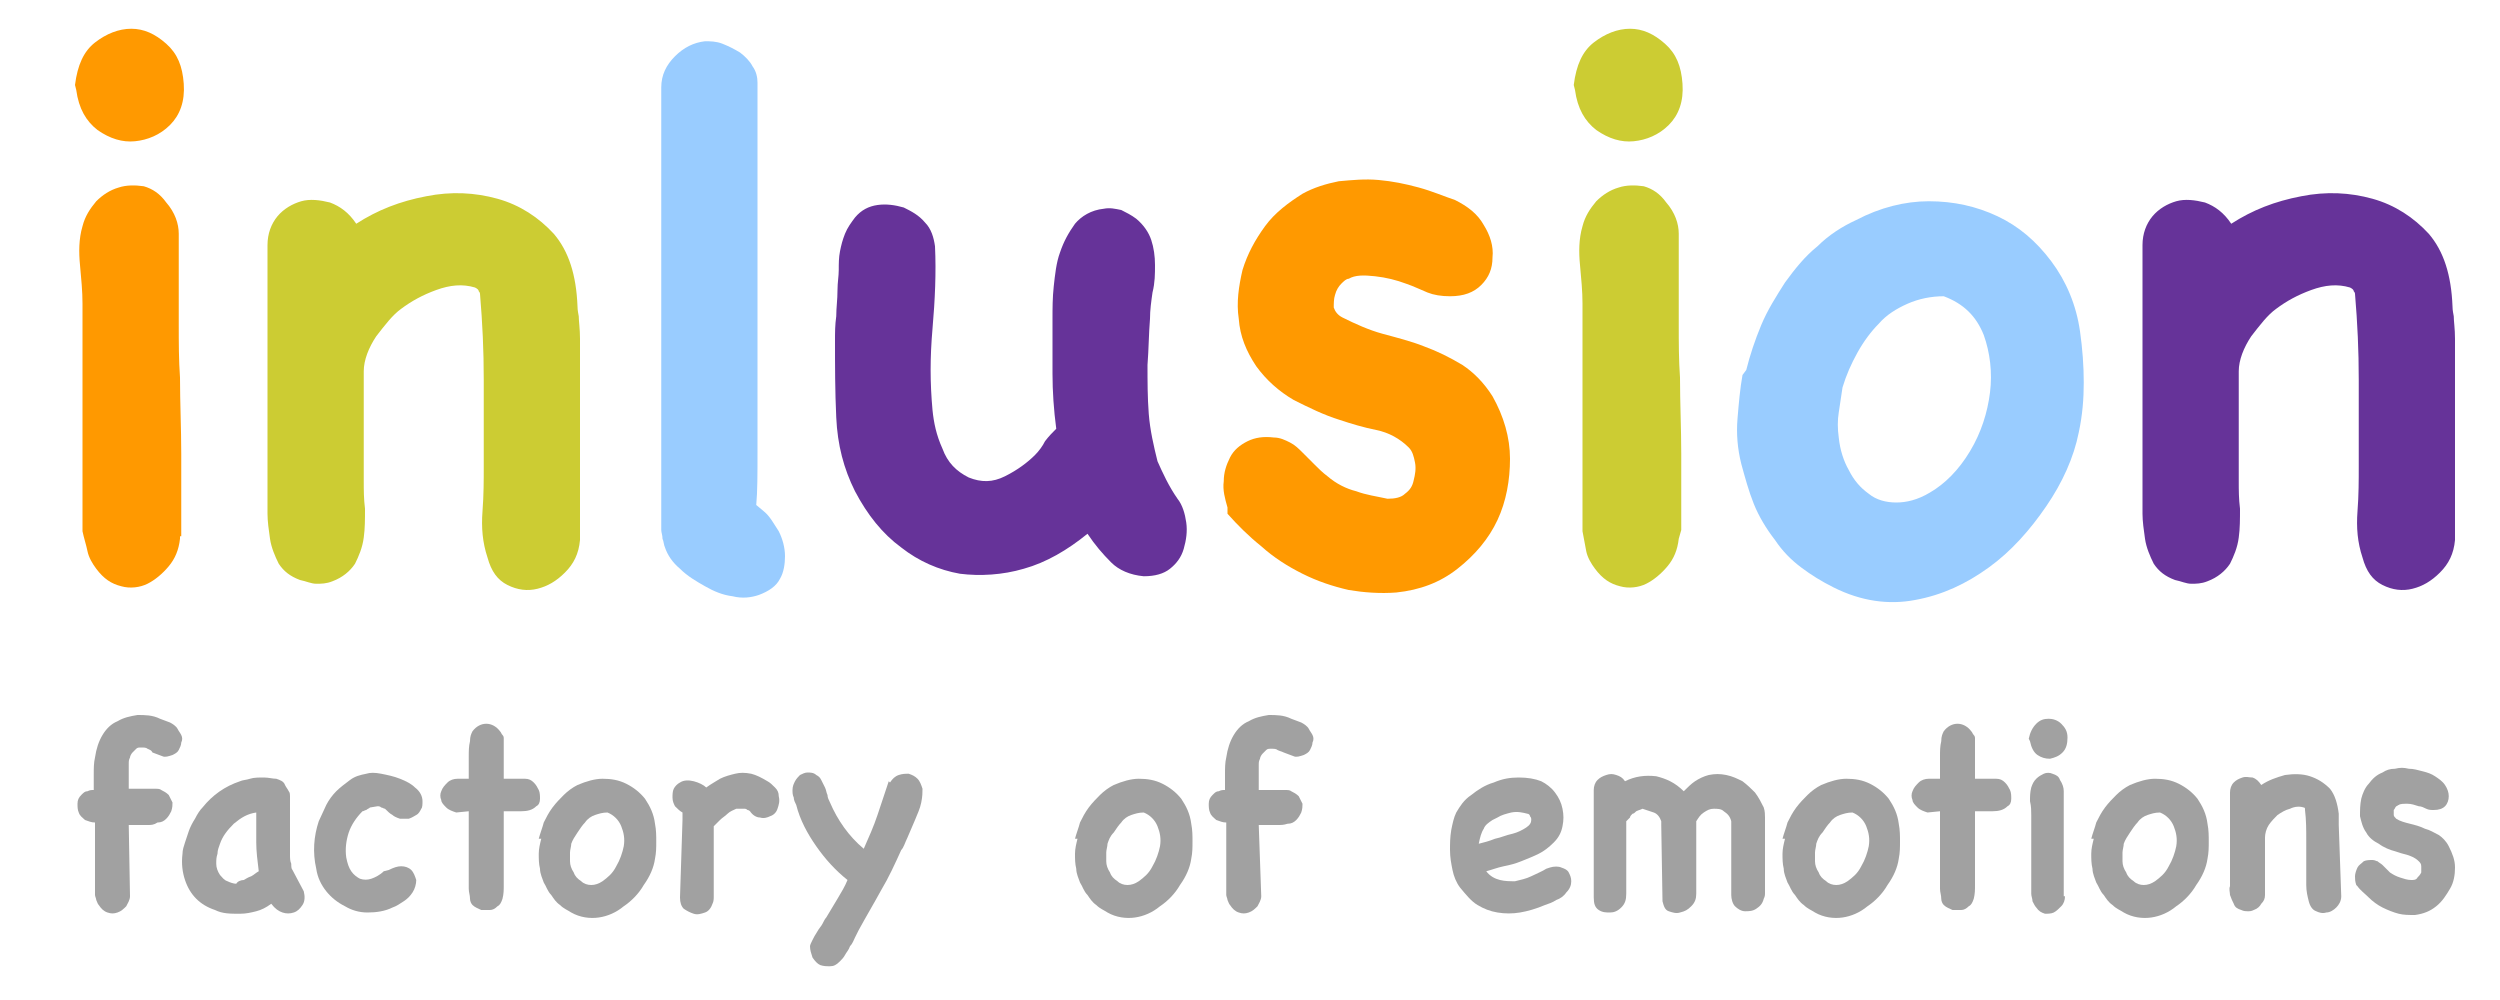 <?xml version="1.0" encoding="utf-8"?>
<!-- Generator: Adobe Illustrator 18.0.0, SVG Export Plug-In . SVG Version: 6.00 Build 0)  -->
<!DOCTYPE svg PUBLIC "-//W3C//DTD SVG 1.1//EN" "http://www.w3.org/Graphics/SVG/1.1/DTD/svg11.dtd">
<svg version="1.1" id="Layer_1" xmlns="http://www.w3.org/2000/svg" xmlns:xlink="http://www.w3.org/1999/xlink" x="0px" y="0px"
	 viewBox="0 0 200 80" enable-background="new 0 0 200 80" xml:space="preserve">
<g>
	<path fill="#A1A1A1" d="M10.4,71.7c0,0.3-0.2,0.6-0.3,0.8c-0.2,0.2-0.4,0.4-0.7,0.5c-0.3,0.1-0.5,0.1-0.8,0
		c-0.3-0.1-0.5-0.3-0.7-0.6c-0.1-0.1-0.1-0.2-0.2-0.4c0-0.1-0.1-0.3-0.1-0.4v-5.8c-0.3,0-0.5-0.1-0.8-0.2c-0.2-0.2-0.4-0.3-0.5-0.6
		c-0.1-0.2-0.1-0.5-0.1-0.7c0-0.3,0.1-0.5,0.3-0.7c0.2-0.2,0.3-0.3,0.5-0.3c0.2-0.1,0.3-0.1,0.5-0.1c0-0.5,0-0.9,0-1.3
		s0-0.9,0.1-1.3c0.1-0.7,0.3-1.3,0.6-1.8s0.7-0.9,1.2-1.1c0.5-0.3,1-0.4,1.6-0.5c0.6,0,1.2,0,1.8,0.3c0.3,0.1,0.5,0.2,0.8,0.3
		c0.2,0.1,0.5,0.3,0.6,0.5c0.1,0.2,0.2,0.3,0.3,0.5c0.1,0.2,0.1,0.4,0,0.6c0,0.2-0.1,0.4-0.2,0.6c-0.1,0.2-0.3,0.3-0.5,0.4
		c-0.3,0.1-0.6,0.2-0.8,0.1c-0.3-0.1-0.5-0.2-0.8-0.3C12.1,60,12,60,11.8,59.9c-0.1-0.1-0.3-0.1-0.5-0.1c-0.2,0-0.3,0-0.4,0.1
		c-0.1,0.1-0.2,0.2-0.3,0.3c-0.1,0.1-0.2,0.3-0.2,0.4c-0.1,0.2-0.1,0.3-0.1,0.5c0,0.3,0,0.7,0,1s0,0.7,0,1c0.2,0,0.5,0,0.7,0
		c0.3,0,0.5,0,0.7,0s0.5,0,0.7,0s0.4,0,0.5,0.1c0.2,0.1,0.4,0.2,0.6,0.4c0.1,0.2,0.2,0.4,0.3,0.6c0,0.2,0,0.4-0.1,0.7
		c-0.1,0.2-0.2,0.4-0.4,0.6c-0.2,0.2-0.4,0.3-0.7,0.3C12.3,66,12.1,66,11.8,66s-0.6,0-0.8,0c-0.3,0-0.5,0-0.7,0L10.4,71.7L10.4,71.7
		z"/>
	<path fill="#A1A1A1" d="M19.5,70.4c0.2-0.1,0.3-0.2,0.6-0.3c0.2-0.1,0.4-0.3,0.6-0.4c-0.1-0.8-0.2-1.6-0.2-2.3c0-0.8,0-1.6,0-2.4
		c-0.7,0.1-1.2,0.4-1.8,0.9c-0.5,0.5-0.9,1-1.1,1.6c-0.1,0.3-0.2,0.5-0.2,0.8c-0.1,0.3-0.1,0.5-0.1,0.8c0,0.3,0.1,0.6,0.3,0.9
		c0.2,0.2,0.3,0.4,0.6,0.5c0.2,0.1,0.5,0.2,0.7,0.2C19,70.5,19.3,70.4,19.5,70.4L19.5,70.4L19.5,70.4z M24.3,71.3
		c0.1,0.4,0.1,0.8-0.1,1.1c-0.2,0.3-0.4,0.5-0.7,0.6c-0.3,0.1-0.6,0.1-0.9,0c-0.3-0.1-0.6-0.3-0.9-0.7c-0.4,0.3-0.8,0.5-1.2,0.6
		c-0.4,0.1-0.8,0.2-1.3,0.2c-0.8,0-1.4,0-2-0.3c-0.6-0.2-1.1-0.5-1.5-0.9c-0.4-0.4-0.7-0.9-0.9-1.5s-0.3-1.3-0.2-2.1
		c0-0.3,0.1-0.6,0.2-0.9c0.1-0.3,0.2-0.6,0.3-0.9c0.1-0.3,0.3-0.7,0.5-1c0.2-0.4,0.4-0.7,0.6-0.9c0.8-1,1.8-1.7,3-2.1
		c0.2-0.1,0.5-0.1,0.8-0.2c0.3-0.1,0.7-0.1,1.1-0.1s0.7,0.1,1,0.1c0.3,0.1,0.6,0.2,0.7,0.5c0.1,0.2,0.2,0.3,0.3,0.5
		c0.1,0.1,0.1,0.3,0.1,0.4c0,0.1,0,0.3,0,0.5c0,0.2,0,0.4,0,0.6c0,0.4,0,0.8,0,1.2s0,0.8,0,1.2c0,0.1,0,0.3,0,0.5s0,0.4,0,0.7
		c0,0.2,0,0.5,0.1,0.7c0,0.2,0,0.4,0.1,0.5L24.3,71.3L24.3,71.3z"/>
	<path fill="#A1A1A1" d="M31.1,69.6c0.4-0.2,0.7-0.3,1-0.3c0.3,0,0.6,0.1,0.8,0.3c0.2,0.2,0.3,0.5,0.4,0.8c0,0.3-0.1,0.7-0.3,1
		c-0.2,0.3-0.4,0.5-0.7,0.7c-0.3,0.2-0.6,0.4-0.9,0.5c-0.6,0.3-1.3,0.4-2,0.4c-0.7,0-1.3-0.2-1.8-0.5c-0.6-0.3-1.1-0.7-1.5-1.2
		c-0.4-0.5-0.7-1.1-0.8-1.8c-0.3-1.3-0.2-2.6,0.2-3.8c0.2-0.4,0.4-0.9,0.6-1.3c0.2-0.4,0.5-0.8,0.8-1.1c0.3-0.3,0.7-0.6,1.1-0.9
		c0.4-0.3,0.8-0.4,1.3-0.5c0.3-0.1,0.7-0.1,1.2,0c0.5,0.1,1,0.2,1.5,0.4c0.5,0.2,0.9,0.4,1.2,0.7c0.4,0.3,0.6,0.7,0.6,1.1
		c0,0.2,0,0.5-0.1,0.6c-0.1,0.2-0.2,0.4-0.4,0.5c-0.2,0.1-0.3,0.2-0.6,0.3c-0.2,0-0.4,0-0.7,0c-0.3-0.1-0.5-0.2-0.6-0.3
		c-0.2-0.1-0.4-0.3-0.6-0.5c-0.1,0-0.2-0.1-0.3-0.1c-0.1-0.1-0.2-0.1-0.3-0.1l-0.6,0.1c-0.1,0.1-0.2,0.1-0.3,0.2
		c-0.1,0-0.2,0.1-0.3,0.1c-0.5,0.5-0.9,1.1-1.1,1.7s-0.3,1.3-0.2,2c0.1,0.5,0.2,0.8,0.4,1.1c0.2,0.3,0.5,0.5,0.7,0.6
		c0.3,0.1,0.6,0.1,0.9,0c0.3-0.1,0.7-0.3,1-0.6L31.1,69.6L31.1,69.6z"/>
	<path fill="#A1A1A1" d="M36.5,65c-0.3-0.1-0.6-0.2-0.8-0.4c-0.2-0.2-0.4-0.4-0.4-0.6c-0.1-0.2-0.1-0.5,0-0.7
		c0.1-0.3,0.3-0.5,0.5-0.7c0.2-0.2,0.5-0.3,0.8-0.3c0.3,0,0.6,0,0.9,0c0-0.1,0-0.3,0-0.7c0-0.3,0-0.7,0-1.1s0-0.8,0.1-1.2
		c0-0.4,0.1-0.6,0.2-0.8c0.3-0.4,0.7-0.6,1.1-0.6c0.4,0,0.8,0.2,1.1,0.6c0.1,0.1,0.1,0.2,0.2,0.3c0.1,0.1,0.1,0.2,0.1,0.3
		c0,0.5,0,1.1,0,1.6c0,0.5,0,1.1,0,1.6H42c0.3,0,0.5,0.1,0.7,0.3c0.2,0.2,0.3,0.4,0.4,0.6c0.1,0.2,0.1,0.5,0.1,0.7
		c0,0.3-0.1,0.5-0.3,0.6c-0.3,0.3-0.7,0.4-1.2,0.4s-0.9,0-1.4,0c0,0.8,0,1.6,0,2.4s0,1.6,0,2.4c0,0.3,0,0.7,0,1.1
		c0,0.4,0,0.7-0.1,1.1c-0.1,0.3-0.2,0.5-0.4,0.6c-0.2,0.2-0.4,0.3-0.6,0.3s-0.4,0-0.7,0c-0.2-0.1-0.5-0.2-0.7-0.4
		c-0.1-0.1-0.2-0.3-0.2-0.5c0-0.3-0.1-0.5-0.1-0.8c0-0.3,0-0.7,0-1s0-0.7,0-1.2c0-0.5,0-1,0-1.5c0-0.5,0-1,0-1.4c0-0.5,0-0.8,0-1.1
		L36.5,65L36.5,65z"/>
	<path fill="#A1A1A1" d="M45.7,67.5c0,0.2-0.1,0.5-0.1,0.7c0,0.2,0,0.5,0,0.7c0,0.3,0.1,0.6,0.3,0.9c0.1,0.3,0.3,0.5,0.6,0.7
		c0.2,0.2,0.5,0.3,0.8,0.3s0.6-0.1,0.9-0.3c0.4-0.3,0.8-0.6,1.1-1.2c0.3-0.5,0.5-1.1,0.6-1.6c0.1-0.6,0-1.1-0.2-1.6
		c-0.2-0.5-0.6-0.9-1.1-1.1c-0.4,0-0.7,0.1-1,0.2s-0.6,0.3-0.8,0.6c-0.2,0.2-0.4,0.5-0.6,0.8C46,66.9,45.8,67.2,45.7,67.5L45.7,67.5
		L45.7,67.5z M43.1,67.1c0.1-0.4,0.3-0.9,0.4-1.3c0.2-0.4,0.4-0.8,0.7-1.2c0.3-0.4,0.6-0.7,0.9-1c0.3-0.3,0.7-0.6,1.1-0.8
		c0.7-0.3,1.4-0.5,2-0.5c0.7,0,1.3,0.1,1.9,0.4c0.6,0.3,1.1,0.7,1.5,1.2c0.4,0.6,0.7,1.2,0.8,2c0.1,0.5,0.1,1,0.1,1.4
		c0,0.5,0,0.9-0.1,1.4c-0.1,0.7-0.4,1.4-0.9,2.1c-0.4,0.7-1,1.3-1.6,1.7c-0.6,0.5-1.3,0.8-2,0.9c-0.7,0.1-1.5,0-2.2-0.4
		c-0.3-0.2-0.6-0.3-0.9-0.6c-0.3-0.2-0.5-0.5-0.7-0.8c-0.3-0.3-0.4-0.7-0.6-1c-0.1-0.3-0.3-0.7-0.3-1.1c-0.1-0.4-0.1-0.8-0.1-1.2
		s0.1-0.8,0.2-1.2L43.1,67.1L43.1,67.1z"/>
	<path fill="#A1A1A1" d="M54.6,65.6L54.6,65.6c0-0.1,0-0.3,0-0.6c-0.2-0.1-0.4-0.3-0.6-0.5c-0.1-0.2-0.2-0.4-0.2-0.7
		c0-0.2,0-0.5,0.1-0.7c0.1-0.2,0.3-0.4,0.5-0.5c0.3-0.2,0.7-0.2,1.1-0.1c0.4,0.1,0.8,0.3,1,0.5c0.4-0.3,0.8-0.5,1.1-0.7
		c0.4-0.2,0.8-0.3,1.2-0.4c0.4-0.1,0.8-0.1,1.3,0c0.4,0.1,0.8,0.3,1.3,0.6c0.2,0.1,0.4,0.3,0.6,0.5c0.2,0.2,0.3,0.4,0.3,0.7
		c0.1,0.4,0,0.7-0.1,1c-0.1,0.3-0.3,0.5-0.6,0.6c-0.2,0.1-0.5,0.2-0.8,0.1c-0.3,0-0.6-0.2-0.8-0.5c-0.1-0.1-0.2-0.1-0.2-0.1
		s-0.1-0.1-0.2-0.1c-0.2,0-0.5,0-0.7,0c-0.2,0.1-0.5,0.2-0.7,0.4c-0.2,0.2-0.4,0.3-0.6,0.5c-0.2,0.2-0.3,0.3-0.5,0.5v5.6
		c0,0.2,0,0.4-0.1,0.6c-0.1,0.3-0.3,0.6-0.6,0.7c-0.3,0.1-0.6,0.2-0.9,0.1c-0.3-0.1-0.5-0.2-0.8-0.4c-0.2-0.2-0.3-0.5-0.3-0.9
		L54.6,65.6L54.6,65.6z"/>
	<path fill="#A1A1A1" d="M71.2,62.6c0.2-0.3,0.4-0.5,0.7-0.6c0.3-0.1,0.5-0.1,0.8-0.1c0.3,0.1,0.5,0.2,0.7,0.4
		c0.2,0.2,0.3,0.5,0.4,0.8c0,0.3,0,0.6-0.1,1.1c-0.1,0.5-0.3,0.9-0.5,1.4c-0.2,0.5-0.4,0.9-0.6,1.4c-0.2,0.4-0.3,0.8-0.5,1
		c-0.5,1.1-1,2.2-1.6,3.2c-0.6,1.1-1.2,2.1-1.8,3.2c-0.1,0.2-0.2,0.4-0.3,0.6c-0.1,0.2-0.2,0.5-0.4,0.7c-0.1,0.3-0.3,0.5-0.4,0.7
		c-0.1,0.2-0.3,0.4-0.4,0.5c-0.3,0.3-0.5,0.4-0.8,0.4c-0.3,0-0.5,0-0.8-0.1c-0.2-0.1-0.4-0.3-0.6-0.6c-0.1-0.3-0.2-0.6-0.2-0.9
		c0-0.1,0.1-0.3,0.2-0.5s0.2-0.4,0.4-0.7c0.1-0.2,0.3-0.4,0.4-0.6c0.1-0.2,0.2-0.4,0.3-0.5c0.3-0.5,0.6-1,0.9-1.5
		c0.3-0.5,0.6-1,0.8-1.5c-1-0.8-1.8-1.7-2.5-2.7s-1.3-2.1-1.6-3.3c-0.1-0.2-0.2-0.4-0.2-0.6c-0.1-0.2-0.1-0.4-0.1-0.6
		c0-0.3,0.1-0.5,0.2-0.7c0.1-0.2,0.3-0.4,0.4-0.5c0.2-0.1,0.4-0.2,0.6-0.2s0.5,0,0.7,0.2c0.2,0.1,0.3,0.2,0.4,0.4
		c0.1,0.2,0.2,0.4,0.3,0.6c0.1,0.2,0.1,0.4,0.2,0.6c0,0.2,0.1,0.4,0.2,0.6c0.6,1.4,1.5,2.7,2.7,3.7c0.4-0.9,0.8-1.8,1.1-2.7
		c0.3-0.9,0.6-1.8,0.9-2.7L71.2,62.6L71.2,62.6z"/>
	<path fill="#A1A1A1" d="M88.6,67.5c0,0.2-0.1,0.5-0.1,0.7c0,0.2,0,0.5,0,0.7c0,0.3,0.1,0.6,0.3,0.9c0.1,0.3,0.3,0.5,0.6,0.7
		c0.2,0.2,0.5,0.3,0.8,0.3c0.3,0,0.6-0.1,0.9-0.3c0.4-0.3,0.8-0.6,1.1-1.2c0.3-0.5,0.5-1.1,0.6-1.6c0.1-0.6,0-1.1-0.2-1.6
		c-0.2-0.5-0.6-0.9-1.1-1.1c-0.4,0-0.7,0.1-1,0.2s-0.6,0.3-0.8,0.6c-0.2,0.2-0.4,0.5-0.6,0.8C88.8,66.9,88.7,67.2,88.6,67.5
		L88.6,67.5L88.6,67.5z M86,67.1c0.1-0.4,0.3-0.9,0.4-1.3c0.2-0.4,0.4-0.8,0.7-1.2c0.3-0.4,0.6-0.7,0.9-1c0.3-0.3,0.7-0.6,1.1-0.8
		c0.7-0.3,1.4-0.5,2-0.5c0.7,0,1.3,0.1,1.9,0.4c0.6,0.3,1.1,0.7,1.5,1.2c0.4,0.6,0.7,1.2,0.8,2c0.1,0.5,0.1,1,0.1,1.4
		c0,0.5,0,0.9-0.1,1.4c-0.1,0.7-0.4,1.4-0.9,2.1c-0.4,0.7-1,1.3-1.6,1.7c-0.6,0.5-1.3,0.8-2,0.9c-0.7,0.1-1.5,0-2.2-0.4
		c-0.3-0.2-0.6-0.3-0.9-0.6c-0.3-0.2-0.5-0.5-0.7-0.8c-0.3-0.3-0.4-0.7-0.6-1c-0.1-0.3-0.3-0.7-0.3-1.1C86,69.1,86,68.7,86,68.3
		s0.1-0.8,0.2-1.2L86,67.1L86,67.1z"/>
	<path fill="#A1A1A1" d="M100.9,71.7c0,0.3-0.2,0.6-0.3,0.8c-0.2,0.2-0.4,0.4-0.7,0.5c-0.3,0.1-0.5,0.1-0.8,0
		c-0.3-0.1-0.5-0.3-0.7-0.6c-0.1-0.1-0.1-0.2-0.2-0.4c0-0.1-0.1-0.3-0.1-0.4v-5.8c-0.3,0-0.5-0.1-0.8-0.2c-0.2-0.2-0.4-0.3-0.5-0.6
		c-0.1-0.2-0.1-0.5-0.1-0.7c0-0.3,0.1-0.5,0.3-0.7c0.2-0.2,0.3-0.3,0.5-0.3c0.2-0.1,0.3-0.1,0.5-0.1c0-0.5,0-0.9,0-1.3
		s0-0.9,0.1-1.3c0.1-0.7,0.3-1.3,0.6-1.8c0.3-0.5,0.7-0.9,1.2-1.1c0.5-0.3,1-0.4,1.6-0.5c0.6,0,1.2,0,1.8,0.3
		c0.3,0.1,0.5,0.2,0.8,0.3c0.2,0.1,0.5,0.3,0.6,0.5c0.1,0.2,0.2,0.3,0.3,0.5c0.1,0.2,0.1,0.4,0,0.6c0,0.2-0.1,0.4-0.2,0.6
		c-0.1,0.2-0.3,0.3-0.5,0.4c-0.3,0.1-0.6,0.2-0.8,0.1c-0.3-0.1-0.5-0.2-0.8-0.3c-0.2-0.1-0.3-0.1-0.5-0.2c-0.1-0.1-0.3-0.1-0.5-0.1
		c-0.2,0-0.3,0-0.4,0.1c-0.1,0.1-0.2,0.2-0.3,0.3c-0.1,0.1-0.2,0.3-0.2,0.4c-0.1,0.2-0.1,0.3-0.1,0.5c0,0.3,0,0.7,0,1s0,0.7,0,1
		c0.2,0,0.5,0,0.7,0c0.3,0,0.5,0,0.7,0s0.5,0,0.7,0c0.2,0,0.4,0,0.5,0.1c0.2,0.1,0.4,0.2,0.6,0.4c0.1,0.2,0.2,0.4,0.3,0.6
		c0,0.2,0,0.4-0.1,0.7c-0.1,0.2-0.2,0.4-0.4,0.6c-0.2,0.2-0.4,0.3-0.7,0.3c-0.3,0.1-0.5,0.1-0.8,0.1s-0.6,0-0.8,0
		c-0.3,0-0.5,0-0.7,0L100.9,71.7L100.9,71.7z"/>
	<path fill="#A1A1A1" d="M119.4,65.6c-0.3,0.2-0.6,0.4-0.7,0.7c-0.2,0.3-0.3,0.7-0.4,1.2c0.4-0.1,0.8-0.2,1.3-0.4
		c0.5-0.1,0.9-0.3,1.4-0.4c0.4-0.1,0.8-0.3,1.1-0.5c0.3-0.2,0.4-0.4,0.4-0.6c0-0.1,0-0.2-0.1-0.3c0-0.1-0.1-0.2-0.2-0.2
		c-0.4-0.1-0.8-0.2-1.3-0.1c-0.4,0.1-0.8,0.2-1.1,0.4L119.4,65.6L119.4,65.6z M124,69.4c0.3-0.1,0.7-0.1,0.9,0
		c0.3,0.1,0.5,0.2,0.6,0.4s0.2,0.4,0.2,0.7c0,0.3-0.1,0.6-0.4,0.9c-0.2,0.3-0.5,0.5-0.8,0.6c-0.3,0.2-0.6,0.3-0.9,0.4
		c-0.7,0.3-1.4,0.5-2,0.6c-0.6,0.1-1.2,0.1-1.8,0c-0.6-0.1-1.1-0.3-1.6-0.6c-0.5-0.3-0.9-0.8-1.4-1.4c-0.3-0.4-0.5-0.9-0.6-1.4
		c-0.1-0.5-0.2-1-0.2-1.6c0-0.5,0-1,0.1-1.6c0.1-0.5,0.2-1,0.4-1.4c0.3-0.5,0.6-1,1.2-1.4c0.5-0.4,1.1-0.8,1.8-1
		c0.7-0.3,1.3-0.4,2-0.4s1.3,0.1,1.8,0.3c0.4,0.2,0.8,0.5,1.1,0.9s0.5,0.8,0.6,1.3c0.1,0.5,0.1,0.9,0,1.4c-0.1,0.5-0.3,0.9-0.7,1.3
		c-0.4,0.4-0.8,0.7-1.2,0.9c-0.4,0.2-0.9,0.4-1.4,0.6c-0.5,0.2-0.9,0.3-1.4,0.4c-0.5,0.1-1,0.3-1.4,0.4c0.3,0.4,0.7,0.6,1.1,0.7
		c0.4,0.1,0.8,0.1,1.2,0.1c0.4-0.1,0.9-0.2,1.3-0.4c0.4-0.2,0.9-0.4,1.2-0.6L124,69.4L124,69.4z"/>
	<path fill="#A1A1A1" d="M132.9,66v-0.3c-0.1-0.3-0.3-0.6-0.6-0.7s-0.6-0.2-0.9-0.3c-0.2,0.1-0.3,0.1-0.5,0.2
		c-0.1,0.1-0.2,0.2-0.3,0.2c-0.1,0.1-0.2,0.2-0.2,0.3c-0.1,0.1-0.2,0.2-0.3,0.3v5.8c0,0.5-0.1,0.8-0.4,1.1c-0.3,0.3-0.6,0.4-0.9,0.4
		c-0.3,0-0.6,0-0.9-0.2c-0.3-0.2-0.4-0.5-0.4-1c0-1.1,0-2.4,0-3.8c0-1.4,0-3.1,0-4.8c0-0.3,0.1-0.6,0.3-0.8c0.2-0.2,0.4-0.3,0.7-0.4
		c0.3-0.1,0.5-0.1,0.8,0c0.3,0.1,0.5,0.2,0.7,0.5c0.8-0.4,1.6-0.5,2.5-0.4c0.8,0.2,1.5,0.5,2.2,1.2c0.3-0.3,0.6-0.6,0.9-0.8
		c0.3-0.2,0.7-0.4,1.1-0.5c0.5-0.1,0.9-0.1,1.4,0c0.5,0.1,0.9,0.3,1.3,0.5c0.4,0.3,0.7,0.6,1,0.9c0.3,0.4,0.5,0.8,0.7,1.2
		c0.1,0.3,0.1,0.6,0.1,0.8v6c0,0.2,0,0.3-0.1,0.5c-0.1,0.4-0.3,0.6-0.6,0.8s-0.6,0.2-0.9,0.2c-0.3,0-0.6-0.2-0.8-0.4
		s-0.3-0.6-0.3-0.9v-5.9c-0.1-0.4-0.3-0.6-0.6-0.8c-0.2-0.2-0.5-0.2-0.8-0.2s-0.5,0.1-0.8,0.3c-0.3,0.2-0.4,0.4-0.6,0.7v5.8
		c0,0.4-0.1,0.7-0.4,1s-0.5,0.4-0.9,0.5c-0.3,0.1-0.6,0-0.9-0.1c-0.3-0.1-0.4-0.4-0.5-0.8L132.9,66L132.9,66z"/>
	<path fill="#A1A1A1" d="M145.3,67.5c0,0.2-0.1,0.5-0.1,0.7c0,0.2,0,0.5,0,0.7c0,0.3,0.1,0.6,0.3,0.9c0.1,0.3,0.3,0.5,0.6,0.7
		c0.2,0.2,0.5,0.3,0.8,0.3s0.6-0.1,0.9-0.3c0.4-0.3,0.8-0.6,1.1-1.2c0.3-0.5,0.5-1.1,0.6-1.6c0.1-0.6,0-1.1-0.2-1.6
		c-0.2-0.5-0.6-0.9-1.1-1.1c-0.4,0-0.7,0.1-1,0.2s-0.6,0.3-0.8,0.6c-0.2,0.2-0.4,0.5-0.6,0.8C145.5,66.9,145.4,67.2,145.3,67.5
		L145.3,67.5L145.3,67.5z M142.6,67.1c0.1-0.4,0.3-0.9,0.4-1.3c0.2-0.4,0.4-0.8,0.7-1.2c0.3-0.4,0.6-0.7,0.9-1
		c0.3-0.3,0.7-0.6,1.1-0.8c0.7-0.3,1.4-0.5,2-0.5c0.7,0,1.3,0.1,1.9,0.4c0.6,0.3,1.1,0.7,1.5,1.2c0.4,0.6,0.7,1.2,0.8,2
		c0.1,0.5,0.1,1,0.1,1.4c0,0.5,0,0.9-0.1,1.4c-0.1,0.7-0.4,1.4-0.9,2.1c-0.4,0.7-1,1.3-1.6,1.7c-0.6,0.5-1.3,0.8-2,0.9
		c-0.7,0.1-1.5,0-2.2-0.4c-0.3-0.2-0.6-0.3-0.9-0.6c-0.3-0.2-0.5-0.5-0.7-0.8c-0.3-0.3-0.4-0.7-0.6-1c-0.1-0.3-0.3-0.7-0.3-1.1
		c-0.1-0.4-0.1-0.8-0.1-1.2s0.1-0.8,0.2-1.2L142.6,67.1L142.6,67.1z"/>
	<path fill="#A1A1A1" d="M154.2,65c-0.3-0.1-0.6-0.2-0.8-0.4S153,64.2,153,64c-0.1-0.2-0.1-0.5,0-0.7c0.1-0.3,0.3-0.5,0.5-0.7
		c0.2-0.2,0.5-0.3,0.8-0.3s0.6,0,0.9,0c0-0.1,0-0.3,0-0.7c0-0.3,0-0.7,0-1.1s0-0.8,0.1-1.2c0-0.4,0.1-0.6,0.2-0.8
		c0.3-0.4,0.7-0.6,1.1-0.6c0.4,0,0.8,0.2,1.1,0.6c0.1,0.1,0.1,0.2,0.2,0.3c0.1,0.1,0.1,0.2,0.1,0.3c0,0.5,0,1.1,0,1.6
		c0,0.5,0,1.1,0,1.6h1.7c0.3,0,0.5,0.1,0.7,0.3c0.2,0.2,0.3,0.4,0.4,0.6c0.1,0.2,0.1,0.5,0.1,0.7c0,0.3-0.1,0.5-0.3,0.6
		c-0.3,0.3-0.7,0.4-1.2,0.4c-0.5,0-0.9,0-1.4,0c0,0.8,0,1.6,0,2.4s0,1.6,0,2.4c0,0.3,0,0.7,0,1.1c0,0.4,0,0.7-0.1,1.1
		c-0.1,0.3-0.2,0.5-0.4,0.6c-0.2,0.2-0.4,0.3-0.6,0.3c-0.2,0-0.4,0-0.7,0c-0.2-0.1-0.5-0.2-0.7-0.4c-0.1-0.1-0.2-0.3-0.2-0.5
		c0-0.3-0.1-0.5-0.1-0.8c0-0.3,0-0.7,0-1s0-0.7,0-1.2c0-0.5,0-1,0-1.5c0-0.5,0-1,0-1.4c0-0.5,0-0.8,0-1.1L154.2,65L154.2,65z"/>
	<path fill="#A1A1A1" d="M162.3,59.1c0.1-0.5,0.3-0.9,0.6-1.2c0.3-0.3,0.6-0.4,1-0.4c0.3,0,0.7,0.1,1,0.4s0.5,0.6,0.5,1.1
		c0,0.5-0.1,0.9-0.4,1.2c-0.3,0.3-0.6,0.4-1,0.5c-0.4,0-0.7-0.1-1-0.3c-0.3-0.2-0.5-0.6-0.6-1.1L162.3,59.1L162.3,59.1z M165.2,71.7
		c0,0.3-0.1,0.6-0.3,0.8s-0.4,0.4-0.6,0.5c-0.2,0.1-0.5,0.1-0.7,0.1c-0.3-0.1-0.5-0.2-0.7-0.5c-0.1-0.1-0.2-0.3-0.3-0.5
		c0-0.2-0.1-0.4-0.1-0.6c0-0.2,0-0.4,0-0.6c0-0.2,0-0.4,0-0.5c0-0.9,0-1.7,0-2.6s0-1.7,0-2.6c0-0.3,0-0.7-0.1-1.1
		c0-0.4,0-0.7,0.1-1.1c0.1-0.3,0.2-0.5,0.4-0.7c0.2-0.2,0.4-0.3,0.6-0.4c0.2-0.1,0.5-0.1,0.7,0c0.3,0.1,0.5,0.2,0.6,0.5
		c0.2,0.3,0.3,0.6,0.3,0.9c0,0.3,0,0.6,0,1c0,0.5,0,1,0,1.5c0,0.5,0,1,0,1.5c0,0.7,0,1.4,0,2.1c0,0.7,0,1.4,0,2.1v0.2H165.2z"/>
	<path fill="#A1A1A1" d="M169.9,67.5c0,0.2-0.1,0.5-0.1,0.7c0,0.2,0,0.5,0,0.7c0,0.3,0.1,0.6,0.3,0.9c0.1,0.3,0.3,0.5,0.6,0.7
		c0.2,0.2,0.5,0.3,0.8,0.3c0.3,0,0.6-0.1,0.9-0.3c0.4-0.3,0.8-0.6,1.1-1.2c0.3-0.5,0.5-1.1,0.6-1.6c0.1-0.6,0-1.1-0.2-1.6
		c-0.2-0.5-0.6-0.9-1.1-1.1c-0.4,0-0.7,0.1-1,0.2c-0.3,0.1-0.6,0.3-0.8,0.6c-0.2,0.2-0.4,0.5-0.6,0.8
		C170.2,66.9,170,67.2,169.9,67.5L169.9,67.5L169.9,67.5z M167.3,67.1c0.1-0.4,0.3-0.9,0.4-1.3c0.2-0.4,0.4-0.8,0.7-1.2
		c0.3-0.4,0.6-0.7,0.9-1c0.3-0.3,0.7-0.6,1.1-0.8c0.7-0.3,1.4-0.5,2-0.5c0.7,0,1.3,0.1,1.9,0.4c0.6,0.3,1.1,0.7,1.5,1.2
		c0.4,0.6,0.7,1.2,0.8,2c0.1,0.5,0.1,1,0.1,1.4c0,0.5,0,0.9-0.1,1.4c-0.1,0.7-0.4,1.4-0.9,2.1c-0.4,0.7-1,1.3-1.6,1.7
		c-0.6,0.5-1.3,0.8-2,0.9c-0.7,0.1-1.5,0-2.2-0.4c-0.3-0.2-0.6-0.3-0.9-0.6c-0.3-0.2-0.5-0.5-0.7-0.8c-0.3-0.3-0.4-0.7-0.6-1
		c-0.1-0.3-0.3-0.7-0.3-1.1c-0.1-0.4-0.1-0.8-0.1-1.2s0.1-0.8,0.2-1.2L167.3,67.1L167.3,67.1z"/>
	<path fill="#A1A1A1" d="M187.3,71.7c0,0.4-0.2,0.7-0.4,0.9s-0.5,0.4-0.8,0.4c-0.3,0.1-0.6,0-0.8-0.1c-0.3-0.1-0.5-0.4-0.6-0.8
		c-0.1-0.4-0.2-0.8-0.2-1.3c0-0.4,0-0.9,0-1.2c0-0.8,0-1.6,0-2.4s0-1.6-0.1-2.4v-0.1c0,0,0-0.1-0.1-0.1c-0.3-0.1-0.7-0.1-1.1,0.1
		c-0.4,0.1-0.7,0.3-1,0.5c-0.2,0.2-0.5,0.5-0.7,0.8s-0.3,0.7-0.3,1v3c0,0.2,0,0.5,0,0.8c0,0.3,0,0.6,0,0.8c0,0.3-0.1,0.5-0.3,0.7
		c-0.1,0.2-0.3,0.4-0.6,0.5c-0.2,0.1-0.3,0.1-0.5,0.1c-0.1,0-0.3,0-0.5-0.1c-0.3-0.1-0.5-0.2-0.6-0.5c-0.1-0.2-0.2-0.4-0.3-0.7
		c0-0.2-0.1-0.5,0-0.7c0-0.2,0-0.4,0-0.5c0-0.3,0-0.8,0-1.5c0-0.6,0-1.3,0-2s0-1.4,0-2c0-0.6,0-1.1,0-1.5c0-0.3,0.1-0.6,0.3-0.8
		c0.2-0.2,0.4-0.3,0.7-0.4s0.5,0,0.8,0c0.3,0.1,0.5,0.3,0.7,0.6c0.6-0.4,1.2-0.6,1.9-0.8c0.7-0.1,1.4-0.1,2,0.1
		c0.6,0.2,1.1,0.5,1.6,1c0.4,0.5,0.6,1.2,0.7,2c0,0,0,0.1,0,0.3c0,0.1,0,0.3,0,0.6L187.3,71.7L187.3,71.7z"/>
	<path fill="#A1A1A1" d="M188.5,70.8c-0.1-0.3-0.1-0.5-0.1-0.7s0.1-0.5,0.2-0.7s0.3-0.3,0.5-0.5c0.2-0.1,0.5-0.1,0.7-0.1
		s0.3,0.1,0.4,0.1c0.1,0.1,0.3,0.2,0.4,0.3c0.1,0.1,0.2,0.2,0.3,0.3c0.1,0.1,0.2,0.2,0.3,0.3c0.3,0.2,0.5,0.3,0.8,0.4
		c0.3,0.1,0.6,0.2,0.9,0.2c0.2,0,0.4,0,0.5-0.2c0.1-0.1,0.2-0.2,0.3-0.4c0-0.1,0-0.3,0-0.5s-0.1-0.3-0.2-0.4
		c-0.3-0.3-0.6-0.4-0.9-0.5c-0.4-0.1-0.7-0.2-1-0.3c-0.4-0.1-0.9-0.3-1.3-0.6c-0.4-0.2-0.8-0.5-1-0.9c-0.3-0.4-0.4-0.9-0.5-1.3
		c0-0.5,0-0.9,0.1-1.4c0.1-0.4,0.3-0.9,0.6-1.2c0.3-0.4,0.6-0.7,1.1-0.9c0.3-0.2,0.6-0.3,1-0.3c0.4-0.1,0.7-0.1,1.1,0
		c0.4,0,0.7,0.1,1.1,0.2s0.7,0.2,1,0.4c0.3,0.2,0.6,0.4,0.8,0.7c0.2,0.3,0.3,0.6,0.3,0.9c0,0.3-0.1,0.6-0.3,0.8
		c-0.2,0.2-0.5,0.3-0.9,0.3c-0.2,0-0.4,0-0.6-0.1c-0.2-0.1-0.4-0.2-0.6-0.2c-0.3-0.1-0.6-0.2-0.9-0.2c-0.3,0-0.6,0-0.7,0.1
		c-0.1,0-0.1,0.1-0.2,0.1c-0.1,0.1-0.1,0.2-0.2,0.3c0,0.1,0,0.2,0,0.4c0,0.1,0.1,0.2,0.2,0.3c0.3,0.2,0.7,0.3,1.1,0.4
		c0.4,0.1,0.8,0.2,1.2,0.4c0.4,0.1,0.7,0.3,1.1,0.5c0.3,0.2,0.6,0.5,0.8,0.9c0.3,0.6,0.5,1.1,0.5,1.7s-0.1,1.2-0.4,1.7
		c-0.3,0.5-0.6,1-1.1,1.4c-0.5,0.4-1,0.6-1.7,0.7c-0.5,0-0.9,0-1.3-0.1c-0.4-0.1-0.9-0.3-1.3-0.5c-0.4-0.2-0.8-0.5-1.1-0.8
		c-0.3-0.3-0.7-0.6-0.9-0.9L188.5,70.8L188.5,70.8z"/>
	<path fill="#FF9900" d="M6,6.8c0.2-1.6,0.7-2.7,1.6-3.4c0.9-0.7,1.9-1.1,2.9-1.1s1.9,0.4,2.8,1.2s1.3,1.8,1.4,3.2
		c0.1,1.4-0.3,2.5-1.1,3.3c-0.8,0.8-1.8,1.2-2.8,1.3c-1,0.1-2-0.2-3-0.9C6.9,9.7,6.3,8.7,6.1,7.2L6,6.8L6,6.8z M14.4,43.1
		c-0.1,0.9-0.4,1.6-0.9,2.2c-0.5,0.6-1.1,1.1-1.7,1.4c-0.6,0.3-1.4,0.4-2.1,0.2c-0.8-0.2-1.4-0.6-2-1.4c-0.3-0.4-0.6-0.9-0.7-1.4
		S6.7,43,6.6,42.5c0-0.6,0-1.1,0-1.7c0-0.6,0-1.1,0-1.5c0-2.5,0-4.9,0-7.5c0-2.4,0-4.9,0-7.5c0-1-0.1-2-0.2-3.1
		c-0.1-1-0.1-2.1,0.2-3.1c0.2-0.8,0.6-1.4,1.1-2c0.5-0.5,1.1-0.9,1.8-1.1c0.6-0.2,1.3-0.2,2-0.1c0.7,0.2,1.3,0.6,1.8,1.3
		c0.7,0.8,1,1.7,1,2.5s0,1.8,0,3c0,1.4,0,2.9,0,4.3s0,2.8,0.1,4.2c0,2,0.1,4.1,0.1,6.1s0,4.1,0,6.1v0.5H14.4z"/>
	<path fill="#CCCC33" d="M46.4,43.2c-0.1,1.1-0.5,1.9-1.2,2.6s-1.4,1.1-2.2,1.3c-0.8,0.2-1.6,0.1-2.4-0.3c-0.8-0.4-1.3-1.1-1.6-2.2
		c-0.4-1.2-0.5-2.4-0.4-3.7c0.1-1.3,0.1-2.5,0.1-3.6c0-2.3,0-4.5,0-6.9s-0.1-4.5-0.3-6.9c0-0.1-0.1-0.2-0.1-0.2
		c0-0.1-0.1-0.2-0.3-0.3c-1-0.3-2-0.2-3.1,0.2c-1.1,0.4-2,0.9-2.8,1.5c-0.7,0.5-1.3,1.3-2,2.2c-0.6,0.9-1,1.9-1,2.8v8.8
		c0,0.7,0,1.4,0.1,2.2c0,0.8,0,1.6-0.1,2.3c-0.1,0.8-0.4,1.5-0.7,2.1c-0.4,0.6-1,1.1-1.8,1.4c-0.5,0.2-0.9,0.2-1.3,0.2
		s-0.8-0.2-1.3-0.3c-0.8-0.3-1.3-0.7-1.7-1.3c-0.3-0.6-0.6-1.3-0.7-2c-0.1-0.7-0.2-1.4-0.2-2c0-0.6,0-1.2,0-1.5c0-1,0-2.4,0-4.2
		c0-1.8,0-3.8,0-5.8s0-4,0-5.8s0-3.2,0-4.2c0-0.9,0.3-1.7,0.8-2.3c0.5-0.6,1.2-1,1.9-1.2c0.7-0.2,1.5-0.1,2.3,0.1
		c0.8,0.3,1.5,0.8,2.1,1.7c1.7-1.1,3.5-1.8,5.6-2.2c2-0.4,3.9-0.3,5.7,0.2c1.8,0.5,3.3,1.5,4.5,2.8c1.2,1.4,1.8,3.3,1.9,5.8
		c0,0.1,0,0.3,0.1,0.8c0,0.4,0.1,1,0.1,1.8L46.4,43.2L46.4,43.2z"/>
	<path fill="#99CCFF" d="M61.1,40.9c0.5,0.4,0.8,1,1.2,1.6c0.3,0.6,0.5,1.3,0.5,2c0,0.6-0.1,1.3-0.4,1.8c-0.3,0.6-0.9,1-1.7,1.3
		c-0.6,0.2-1.3,0.3-2.1,0.1c-0.8-0.1-1.5-0.4-2.2-0.8c-0.7-0.4-1.4-0.8-2-1.4c-0.6-0.5-1-1.1-1.2-1.7c-0.1-0.2-0.1-0.5-0.2-0.7
		c0-0.3-0.1-0.5-0.1-0.7V7c0-1,0.4-1.8,1.1-2.5c0.7-0.7,1.5-1.1,2.4-1.2c0.4,0,0.9,0,1.4,0.2c0.5,0.2,0.9,0.4,1.4,0.7
		c0.4,0.3,0.8,0.7,1,1.1c0.3,0.4,0.4,0.9,0.4,1.3c0,1.1,0,2.5,0,4.4c0,1.8,0,3.8,0,5.9s0,4.4,0,6.8c0,2.3,0,4.5,0,6.7s0,4,0,5.8
		c0,1.7,0,3.1-0.1,4.2L61.1,40.9L61.1,40.9z"/>
	<path fill="#663399" d="M94.2,39.9c0.4,0.5,0.6,1.2,0.7,1.9c0.1,0.7,0,1.4-0.2,2.1c-0.2,0.7-0.6,1.2-1.1,1.6
		c-0.5,0.4-1.2,0.6-2.1,0.6c-1.1-0.1-2-0.5-2.6-1.1c-0.7-0.7-1.3-1.4-1.9-2.3c-1.6,1.3-3.3,2.3-5.1,2.8c-1.7,0.5-3.5,0.6-5.1,0.4
		c-1.7-0.3-3.3-1-4.7-2.1c-1.5-1.1-2.7-2.6-3.7-4.5c-0.9-1.8-1.4-3.7-1.5-5.9c-0.1-2.1-0.1-4.2-0.1-6.1c0-0.7,0-1.3,0.1-2
		c0-0.7,0.1-1.3,0.1-2.1c0-0.6,0.1-1.1,0.1-1.6c0-0.5,0-1,0.1-1.5c0.1-0.5,0.2-0.9,0.4-1.4c0.2-0.5,0.5-0.9,0.8-1.3
		c0.5-0.6,1.1-0.9,1.8-1c0.7-0.1,1.4,0,2.1,0.2c0.6,0.3,1.2,0.6,1.7,1.2c0.5,0.5,0.7,1.2,0.8,1.9c0.1,2.1,0,4.3-0.2,6.6
		s-0.2,4.3,0,6.5c0.1,1,0.3,2,0.8,3.1c0.4,1.1,1.1,1.8,2.1,2.3c1,0.4,1.9,0.4,2.9-0.1s1.8-1.1,2.4-1.7c0.3-0.3,0.6-0.7,0.8-1.1
		c0.3-0.4,0.6-0.7,0.9-1c-0.2-1.5-0.3-3-0.3-4.4c0-1.5,0-3,0-4.4c0-0.8,0-1.7,0.1-2.6c0.1-0.9,0.2-1.9,0.5-2.7
		c0.3-0.9,0.7-1.6,1.2-2.3c0.5-0.6,1.3-1.1,2.3-1.2c0.5-0.1,0.9,0,1.4,0.1c0.4,0.2,0.8,0.4,1.2,0.7c0.6,0.5,1,1.1,1.2,1.7
		s0.3,1.3,0.3,2s0,1.4-0.2,2.2c-0.1,0.7-0.2,1.4-0.2,2.1c-0.1,1.2-0.1,2.4-0.2,3.7c0,1.3,0,2.6,0.1,3.9s0.4,2.6,0.7,3.8
		C93,37.8,93.5,38.9,94.2,39.9L94.2,39.9L94.2,39.9z"/>
	<path fill="#FF9900" d="M98.2,40.6c-0.2-0.7-0.4-1.4-0.3-2.1c0-0.7,0.2-1.3,0.5-1.9c0.3-0.6,0.8-1,1.4-1.3s1.3-0.4,2.1-0.3
		c0.5,0,0.9,0.2,1.3,0.4c0.4,0.2,0.7,0.5,1,0.8c0.3,0.3,0.6,0.6,1,1c0.3,0.3,0.6,0.6,1,0.9c0.7,0.6,1.5,1,2.3,1.2
		c0.8,0.3,1.6,0.4,2.5,0.6c0.6,0,1.1-0.1,1.4-0.4c0.4-0.3,0.6-0.6,0.7-1.1c0.1-0.4,0.2-0.9,0.1-1.4s-0.2-0.9-0.5-1.2
		c-0.7-0.7-1.6-1.2-2.6-1.4c-1-0.2-2-0.5-2.9-0.8c-1.3-0.4-2.5-1-3.7-1.6c-1.2-0.7-2.2-1.6-3-2.7c-0.8-1.2-1.3-2.4-1.4-3.8
		c-0.2-1.3,0-2.6,0.3-3.9c0.4-1.3,1-2.4,1.8-3.5s1.9-1.9,3-2.6c0.9-0.5,1.9-0.8,2.9-1c1.1-0.1,2.1-0.2,3.2-0.1
		c1.1,0.1,2.1,0.3,3.2,0.6c1.1,0.3,2,0.7,2.9,1c1,0.5,1.8,1.1,2.3,2c0.5,0.8,0.8,1.7,0.7,2.6c0,0.9-0.3,1.6-0.9,2.2
		c-0.6,0.6-1.4,0.9-2.5,0.9c-0.7,0-1.3-0.1-1.8-0.3c-0.5-0.2-1.1-0.5-1.7-0.7c-0.8-0.3-1.6-0.5-2.5-0.6c-0.9-0.1-1.6-0.1-2.1,0.2
		c-0.2,0-0.4,0.2-0.6,0.4c-0.2,0.2-0.4,0.5-0.5,0.9c-0.1,0.3-0.1,0.7-0.1,1c0.1,0.3,0.3,0.6,0.7,0.8c1,0.5,2.1,1,3.2,1.3
		c1.1,0.3,2.3,0.6,3.3,1c1.1,0.4,2.1,0.9,3.1,1.5c0.9,0.6,1.7,1.4,2.4,2.5c0.9,1.6,1.4,3.3,1.4,5s-0.3,3.4-1,4.9s-1.8,2.8-3.2,3.9
		c-1.4,1.1-3,1.7-4.9,1.9c-1.3,0.1-2.6,0-3.8-0.2c-1.3-0.3-2.5-0.7-3.7-1.3c-1.2-0.6-2.3-1.3-3.3-2.2c-1-0.8-1.9-1.7-2.7-2.6
		L98.2,40.6L98.2,40.6z"/>
	<path fill="#CCCC33" d="M125.9,6.8c0.2-1.6,0.7-2.7,1.6-3.4c0.9-0.7,1.9-1.1,2.9-1.1c1,0,1.9,0.4,2.8,1.2c0.9,0.8,1.3,1.8,1.4,3.2
		c0.1,1.4-0.3,2.5-1.1,3.3c-0.8,0.8-1.8,1.2-2.8,1.3c-1,0.1-2-0.2-3-0.9c-0.9-0.7-1.5-1.7-1.7-3.2L125.9,6.8L125.9,6.8z M134.3,43.1
		c-0.1,0.9-0.4,1.6-0.9,2.2c-0.5,0.6-1.1,1.1-1.7,1.4c-0.6,0.3-1.4,0.4-2.1,0.2c-0.8-0.2-1.4-0.6-2-1.4c-0.3-0.4-0.6-0.9-0.7-1.4
		s-0.2-1.1-0.3-1.6c0-0.6,0-1.1,0-1.7c0-0.6,0-1.1,0-1.5c0-2.5,0-4.9,0-7.5c0-2.4,0-4.9,0-7.5c0-1-0.1-2-0.2-3.1
		c-0.1-1-0.1-2.1,0.2-3.1c0.2-0.8,0.6-1.4,1.1-2c0.5-0.5,1.1-0.9,1.8-1.1c0.6-0.2,1.3-0.2,2-0.1c0.7,0.2,1.3,0.6,1.8,1.3
		c0.7,0.8,1,1.7,1,2.5s0,1.8,0,3c0,1.4,0,2.9,0,4.3s0,2.8,0.1,4.2c0,2,0.1,4.1,0.1,6.1s0,4.1,0,6.1L134.3,43.1L134.3,43.1z"/>
	<path fill="#663399" d="M196.4,43.2c-0.1,1.1-0.5,1.9-1.2,2.6s-1.4,1.1-2.2,1.3c-0.8,0.2-1.6,0.1-2.4-0.3c-0.8-0.4-1.3-1.1-1.6-2.2
		c-0.4-1.2-0.5-2.4-0.4-3.7c0.1-1.3,0.1-2.5,0.1-3.6c0-2.3,0-4.5,0-6.9s-0.1-4.5-0.3-6.9c0-0.1-0.1-0.2-0.1-0.2
		c0-0.1-0.1-0.2-0.3-0.3c-1-0.3-2-0.2-3.1,0.2c-1.1,0.4-2,0.9-2.8,1.5c-0.7,0.5-1.3,1.3-2,2.2c-0.6,0.9-1,1.9-1,2.8v8.8
		c0,0.7,0,1.4,0.1,2.2c0,0.8,0,1.6-0.1,2.3c-0.1,0.8-0.4,1.5-0.7,2.1c-0.4,0.6-1,1.1-1.8,1.4c-0.5,0.2-0.9,0.2-1.3,0.2
		s-0.8-0.2-1.3-0.3c-0.8-0.3-1.3-0.7-1.7-1.3c-0.3-0.6-0.6-1.3-0.7-2s-0.2-1.4-0.2-2c0-0.6,0-1.2,0-1.5c0-1,0-2.4,0-4.2
		c0-1.8,0-3.8,0-5.8s0-4,0-5.8s0-3.2,0-4.2c0-0.9,0.3-1.7,0.8-2.3c0.5-0.6,1.2-1,1.9-1.2s1.5-0.1,2.3,0.1c0.8,0.3,1.5,0.8,2.1,1.7
		c1.7-1.1,3.5-1.8,5.6-2.2c2-0.4,3.9-0.3,5.7,0.2c1.8,0.5,3.3,1.5,4.5,2.8c1.2,1.4,1.8,3.3,1.9,5.8c0,0.1,0,0.3,0.1,0.8
		c0,0.4,0.1,1,0.1,1.8L196.4,43.2L196.4,43.2z"/>
	<path fill="#99CCFF" d="M147.4,31c-0.1,0.7-0.2,1.3-0.3,2c-0.1,0.6-0.1,1.3,0,2c0.1,1,0.4,1.9,0.8,2.6c0.4,0.8,0.9,1.4,1.6,1.9
		c0.6,0.5,1.4,0.7,2.2,0.7c0.8,0,1.7-0.2,2.7-0.8c1.2-0.7,2.3-1.8,3.2-3.3c0.9-1.5,1.4-3.1,1.6-4.7c0.2-1.6,0-3.2-0.5-4.6
		c-0.6-1.5-1.6-2.5-3.2-3.1c-1,0-2,0.2-2.9,0.6c-0.9,0.4-1.7,0.9-2.3,1.6c-0.6,0.6-1.2,1.4-1.7,2.3C148.1,29.1,147.7,30,147.4,31
		L147.4,31L147.4,31z M139.7,29.6c0.3-1.2,0.7-2.4,1.2-3.6c0.5-1.2,1.2-2.3,1.9-3.4c0.8-1.1,1.6-2.1,2.6-2.9c0.9-0.9,2-1.6,3.1-2.1
		c1.9-1,3.9-1.5,5.8-1.5c2,0,3.8,0.4,5.5,1.2c1.7,0.8,3.1,2,4.3,3.6c1.2,1.6,2,3.5,2.3,5.6c0.2,1.4,0.3,2.8,0.3,4.1
		c0,1.3-0.1,2.6-0.4,4c-0.4,2-1.3,4-2.6,5.9c-1.3,1.9-2.8,3.6-4.6,4.9c-1.8,1.3-3.7,2.2-5.9,2.6c-2.1,0.4-4.3,0.1-6.5-1
		c-1-0.5-1.8-1-2.6-1.6c-0.8-0.6-1.5-1.3-2.1-2.2c-0.7-0.9-1.3-1.9-1.7-2.9c-0.4-1-0.7-2.1-1-3.2c-0.3-1.2-0.4-2.4-0.3-3.6
		s0.2-2.4,0.4-3.5L139.7,29.6L139.7,29.6z"/>
</g>
</svg>
